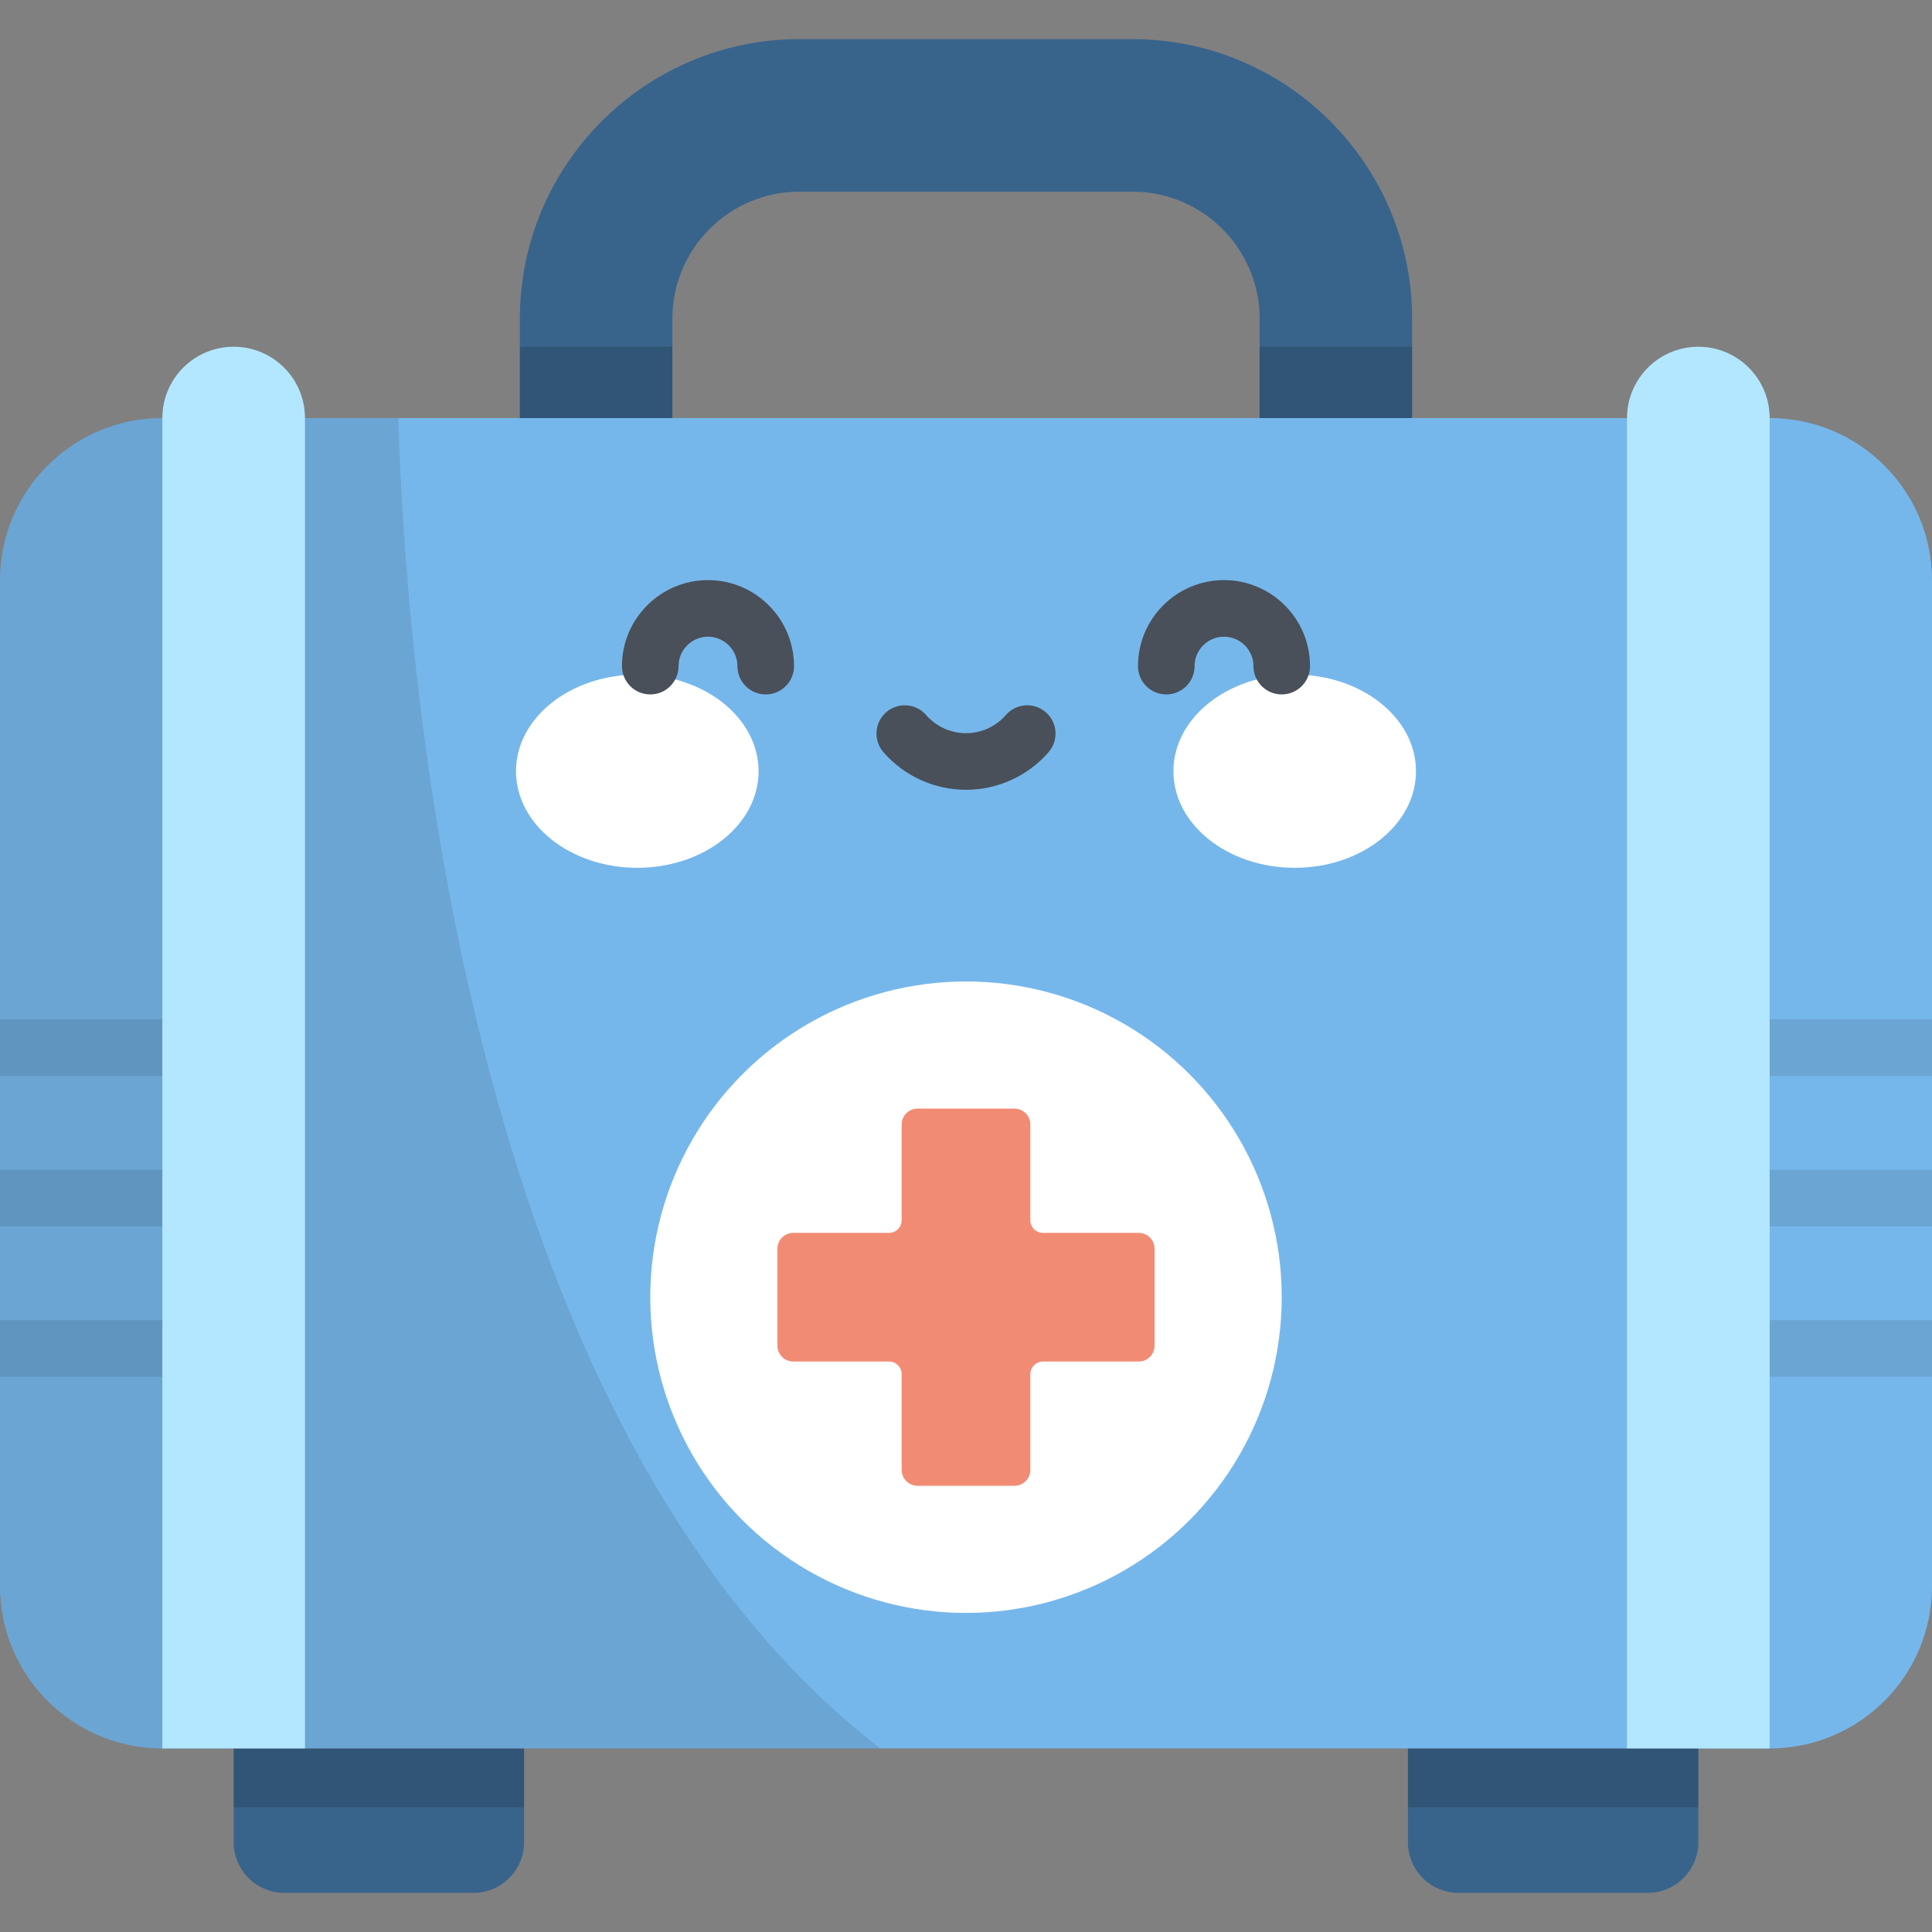 <?xml version="1.0" encoding="iso-8859-1"?>
<!-- Generator: Adobe Illustrator 19.0.0, SVG Export Plug-In . SVG Version: 6.00 Build 0)  -->
<svg version="1.1" id="Capa_1" xmlns="http://www.w3.org/2000/svg" xmlns:xlink="http://www.w3.org/1999/xlink" x="0px" y="0px"
	 viewBox="0 0 512 512" style="enable-background:new 0 0 512 512;" xml:space="preserve">
<rect x="0" y="0" width="512" height="512" fill="#808080" stroke="none"/>
<g>
	<path style="fill:#38648C;" d="M125.473,501.627H75.335c-7.408,0-13.413-6.005-13.413-13.413v-24.859h76.962v24.859
		C138.885,495.622,132.88,501.627,125.473,501.627z"/>
	<path style="fill:#38648C;" d="M386.527,501.627h50.137c7.408,0,13.413-6.005,13.413-13.413v-24.859h-76.962v24.859
		C373.115,495.622,379.12,501.627,386.527,501.627z"/>
	<path style="fill:#38648C;" d="M354.021,131c-11.161,0-20.21-9.048-20.21-20.21V84.463c0-18.566-15.105-33.67-33.671-33.67h-88.281
		c-18.566,0-33.671,15.105-33.671,33.67v26.328c0,11.161-9.048,20.21-20.21,20.21c-11.161,0-20.209-9.048-20.209-20.21V84.463
		c0-40.853,33.236-74.09,74.09-74.09h88.281c40.853,0,74.09,33.236,74.09,74.09v26.328C374.23,121.952,365.182,131,354.021,131z"/>
</g>
<path style="fill:#76B7EB;" d="M468.976,463.355H43.024C19.262,463.355,0,444.093,0,420.332V153.814
	c0-23.761,19.262-43.024,43.024-43.024h425.952c23.761,0,43.024,19.262,43.024,43.024v266.517
	C512,444.093,492.738,463.355,468.976,463.355z"/>
<path style="opacity:0.1;enable-background:new    ;" d="M0,153.814v266.517c0,23.761,19.262,43.024,43.024,43.024H233.32
	C125.203,380.175,107.817,185.86,105.539,110.79H43.024C19.262,110.79,0,130.053,0,153.814z"/>
<g>
	<path style="fill:#B3E7FF;" d="M80.822,463.355H43.024V110.79c0-10.438,8.461-18.899,18.899-18.899l0,0
		c10.438,0,18.899,8.461,18.899,18.899V463.355z"/>
	<path style="fill:#B3E7FF;" d="M431.178,463.355h37.798V110.79c0-10.438-8.461-18.899-18.899-18.899l0,0
		c-10.438,0-18.899,8.461-18.899,18.899L431.178,463.355L431.178,463.355z"/>
</g>
<circle style="fill:#FFFFFF;" cx="256" cy="343.77" r="83.67"/>
<path style="fill:#F28B74;" d="M273.052,323.374v-25.365c0-2.328-1.887-4.215-4.215-4.215h-25.674c-2.328,0-4.215,1.887-4.215,4.215
	v25.365c0,1.848-1.498,3.345-3.345,3.345h-25.365c-2.328,0-4.215,1.887-4.215,4.215v25.674c0,2.328,1.887,4.215,4.215,4.215h25.365
	c1.847,0,3.345,1.498,3.345,3.345v25.365c0,2.328,1.887,4.215,4.215,4.215h25.674c2.328,0,4.215-1.887,4.215-4.215v-25.365
	c0-1.847,1.498-3.345,3.345-3.345h25.365c2.328,0,4.215-1.887,4.215-4.215v-25.674c0-2.328-1.887-4.215-4.215-4.215h-25.365
	C274.55,326.719,273.052,325.222,273.052,323.374z"/>
<g>
	<ellipse style="fill:#FFFFFF;" cx="168.89" cy="204.38" rx="32.14" ry="25.595"/>
	<ellipse style="fill:#FFFFFF;" cx="343.11" cy="204.38" rx="32.14" ry="25.595"/>
</g>
<g>
	<path style="fill:#495059;" d="M202.924,184.031c-4.142,0-7.5-3.358-7.5-7.5c0-4.3-3.499-7.798-7.798-7.798
		c-4.3,0-7.798,3.498-7.798,7.798c0,4.142-3.358,7.5-7.5,7.5s-7.5-3.358-7.5-7.5c0-12.571,10.227-22.798,22.798-22.798
		s22.798,10.227,22.798,22.798C210.424,180.673,207.066,184.031,202.924,184.031z"/>
	<path style="fill:#495059;" d="M339.672,184.031c-4.142,0-7.5-3.358-7.5-7.5c0-4.3-3.498-7.798-7.798-7.798
		c-4.3,0-7.798,3.498-7.798,7.798c0,4.142-3.358,7.5-7.5,7.5s-7.5-3.358-7.5-7.5c0-12.571,10.227-22.798,22.798-22.798
		s22.798,10.227,22.798,22.798C347.172,180.673,343.815,184.031,339.672,184.031z"/>
	<path style="fill:#495059;" d="M256,209.304c-8.387,0-16.362-3.632-21.881-9.965c-2.722-3.123-2.396-7.86,0.726-10.582
		c3.122-2.722,7.86-2.397,10.582,0.726c2.67,3.063,6.524,4.82,10.574,4.82c4.05,0,7.904-1.757,10.574-4.82
		c2.722-3.123,7.458-3.448,10.582-0.726c3.122,2.721,3.448,7.459,0.726,10.582C272.362,205.672,264.387,209.304,256,209.304z"/>
</g>
<rect x="137.77" y="91.89" style="opacity:0.15;enable-background:new    ;" width="40.42" height="18.899"/>
<rect x="333.81" y="91.89" style="opacity:0.15;enable-background:new    ;" width="40.42" height="18.899"/>
<rect x="61.923" y="463.36" style="opacity:0.15;enable-background:new    ;" width="76.962" height="15.606"/>
<rect x="373.12" y="463.36" style="opacity:0.15;enable-background:new    ;" width="76.962" height="15.606"/>
<g style="opacity:0.1;">
	<rect y="309.99" width="43.02" height="15"/>
	<rect y="349.86" width="43.02" height="15"/>
	<rect y="270.12" width="43.02" height="15"/>
</g>
<g style="opacity:0.1;">
	<rect x="468.98" y="309.99" width="43.02" height="15"/>
	<rect x="468.98" y="349.86" width="43.02" height="15"/>
	<rect x="468.98" y="270.12" width="43.02" height="15"/>
</g>
<g>
</g>
<g>
</g>
<g>
</g>
<g>
</g>
<g>
</g>
<g>
</g>
<g>
</g>
<g>
</g>
<g>
</g>
<g>
</g>
<g>
</g>
<g>
</g>
<g>
</g>
<g>
</g>
<g>
</g>
</svg>
